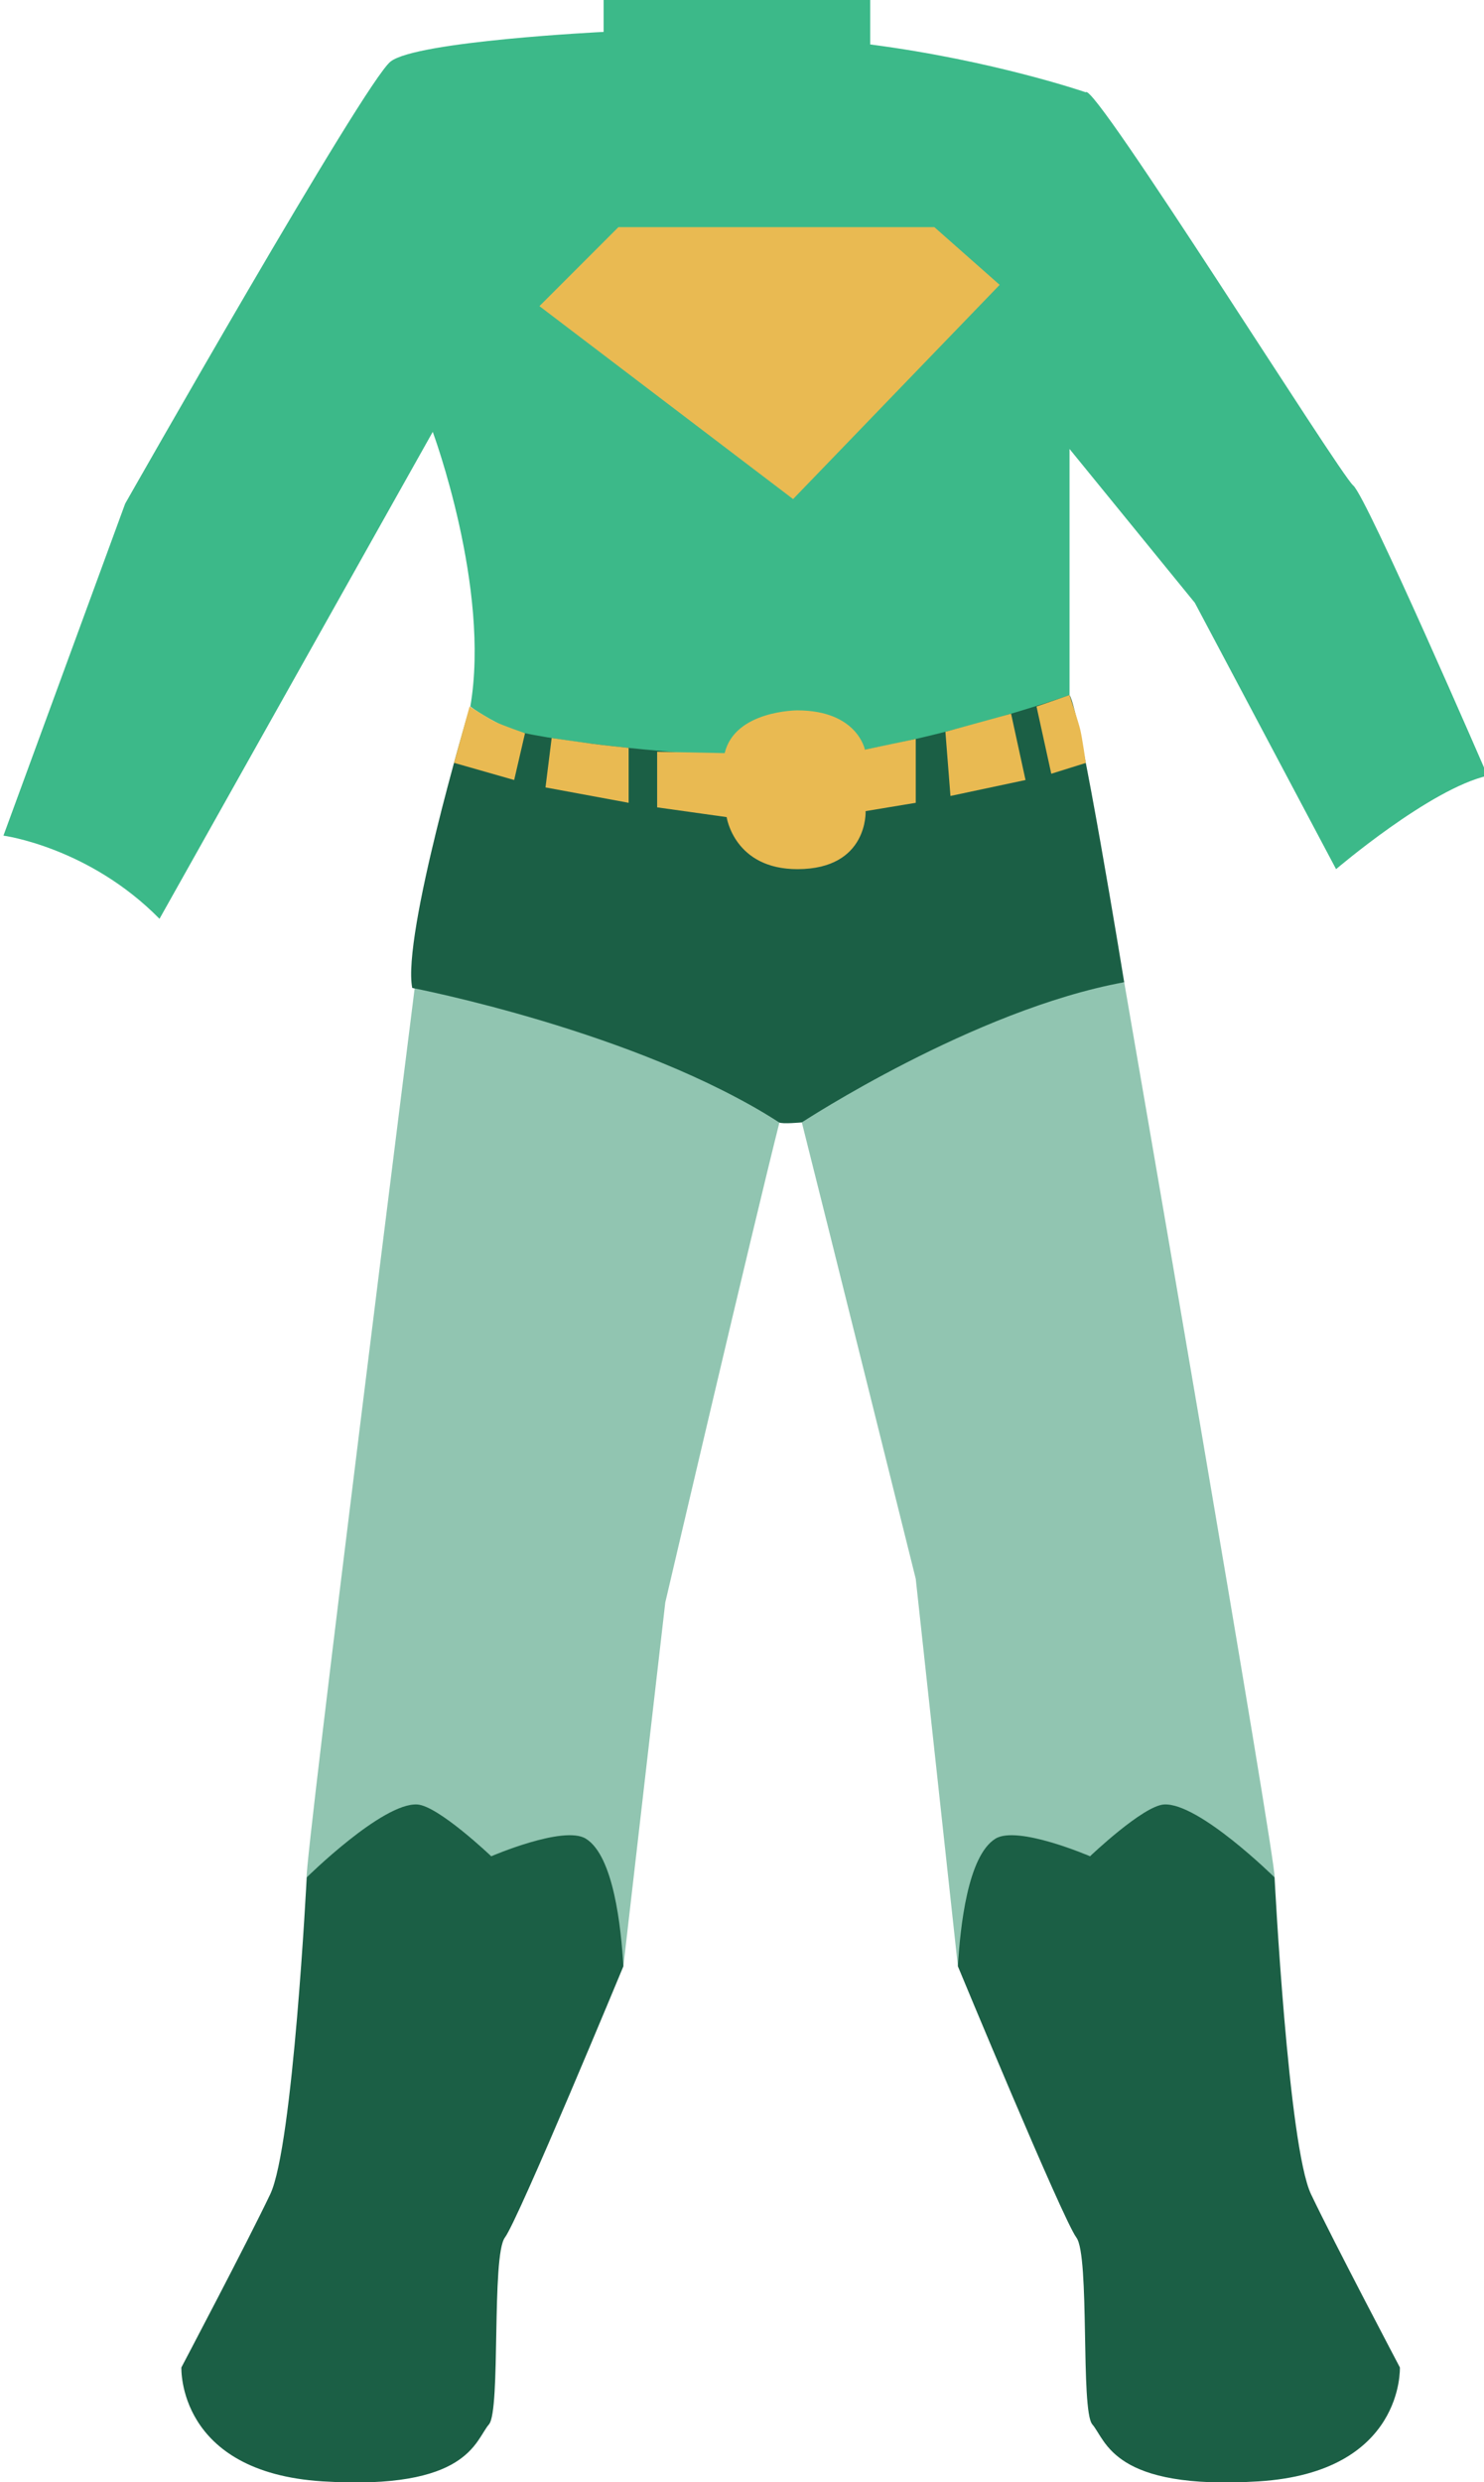 <?xml version="1.0" encoding="utf-8"?>
<!-- Generator: Adobe Illustrator 16.0.0, SVG Export Plug-In . SVG Version: 6.00 Build 0)  -->
<!DOCTYPE svg PUBLIC "-//W3C//DTD SVG 1.1//EN" "http://www.w3.org/Graphics/SVG/1.1/DTD/svg11.dtd">
<svg version="1.1" id="Layer_1" xmlns="http://www.w3.org/2000/svg" xmlns:xlink="http://www.w3.org/1999/xlink" x="0px" y="0px"
	 width="325.525px" height="544.319px" viewBox="0 0 325.525 544.319" enable-background="new 0 0 325.525 544.319"
	 xml:space="preserve">
<path fill="#91C5B1" d="M175.886,246.132c0,0,34.685-26.354,70.716-30.735c0,0,33.675,194.656,32.983,196.304
	c-0.691,1.648-69.466,19.491-69.466,19.491l-9.245-84.975C200.875,346.217,181.067,266.63,175.886,246.132"/>
<path fill="#1B5F45" d="M210.12,431.192c0,0,22.989,55.474,25.987,59.472c2.999,3.998,0.867,37.927,3.499,40.979
	c3.047,3.538,4.497,14.494,36.481,12.495s30.985-24.988,30.985-24.988s-14.493-27.487-19.491-37.982
	c-4.997-10.495-7.996-69.467-7.996-69.467s-16.621-16.43-24.237-16c-4.598,0.262-16.242,11.362-16.242,11.362
	s-15.881-6.853-20.74-3.865C212.246,406.961,210.62,422.696,210.12,431.192"/>
<path fill="#91C5B1" d="M170.976,246.132c0,0-43.65-27.721-79.68-32.102c0,0-24.712,196.023-24.02,197.67
	c0.691,1.648,69.466,19.491,69.466,19.491l9.193-79.79C145.936,351.402,165.237,268.824,170.976,246.132"/>
<path fill="#1B5F45" d="M136.743,431.192c0,0-22.989,55.474-25.987,59.472s-0.868,37.927-3.499,40.979
	c-3.049,3.538-4.498,14.494-36.482,12.495C38.79,542.139,39.79,519.15,39.79,519.15s14.493-27.487,19.49-37.982
	c4.998-10.495,7.997-69.467,7.997-69.467s16.622-16.43,24.238-16c4.595,0.262,16.242,11.362,16.242,11.362s15.88-6.853,20.74-3.865
	C134.616,406.961,136.243,422.696,136.743,431.192"/>
<path fill="#3CB989" d="M234.608,152.427V98.453l27.486,33.734l30.984,58.41c0,0,20.658-17.648,33.234-20.49
	c0,0-26.487-61.158-29.485-63.657c-2.999-2.499-57.073-88.957-58.647-86.208c0,0-20.314-6.997-47.301-10.495V0h-58.473v6.997
	c0,0-40.98,1.999-46.728,6.497c-5.747,4.498-58.222,96.953-58.222,96.953L0.755,183.244c0,0,18.741,2.499,34.233,18.241
	L94.924,94.705c0,0,12.706,34.233,8.246,60.221C103.17,154.926,144.15,187.625,234.608,152.427"/>
<polygon fill="#E9BA52" points="135.655,49.808 204.955,49.808 219.28,62.466 173.969,109.444 118.329,67.132 "/>
<path fill="#1B5F45" d="M170.888,246.132c0.629,0.406,4.998,0,4.998,0s37.732-24.738,70.716-30.735c0,0-9.745-59.972-11.994-62.97
	c0,0-32.734,11.495-60.471,14.243c0,0-63.471-2.749-71.467-10.245c0,0-14.493,48.727-12.244,60.221
	C90.426,216.646,139.902,226.142,170.888,246.132"/>
<path fill="#E9BA52" d="M103.008,154.926c0,0,4.196,2.682,5.6,3.358c1.635,0.789,6.557,2.506,6.557,2.506l-2.379,10.261
	l-13.192-3.768L103.008,154.926z"/>
<path fill="#E9BA52" d="M121.01,161.844c0,0,6.925,0.992,8.902,1.257c2.261,0.304,7.986,0.906,7.986,0.906v12.041l-18.241-3.374
	L121.01,161.844z"/>
<path fill="#E9BA52" d="M144.15,164.858v12.189l15.243,2.136c0,0,1.665,11.444,15.575,11.413
	c15.513-0.035,14.911-12.725,14.911-12.725l10.995-1.823v-14.001l-11.155,2.339c0,0-1.675-8.609-14.833-8.609
	c0,0-13.677-0.008-15.925,9.378L144.15,164.858z"/>
<polygon fill="#E9BA52" points="207.382,160.474 208.488,174.549 224.955,171.051 221.787,156.507 "/>
<path fill="#E9BA52" d="M227.366,154.926l3.238,14.75l7.576-2.37c0,0-0.78-5.462-1.206-7.25c-0.459-1.944-2.368-7.629-2.368-7.629
	L227.366,154.926z"/>
</svg>

